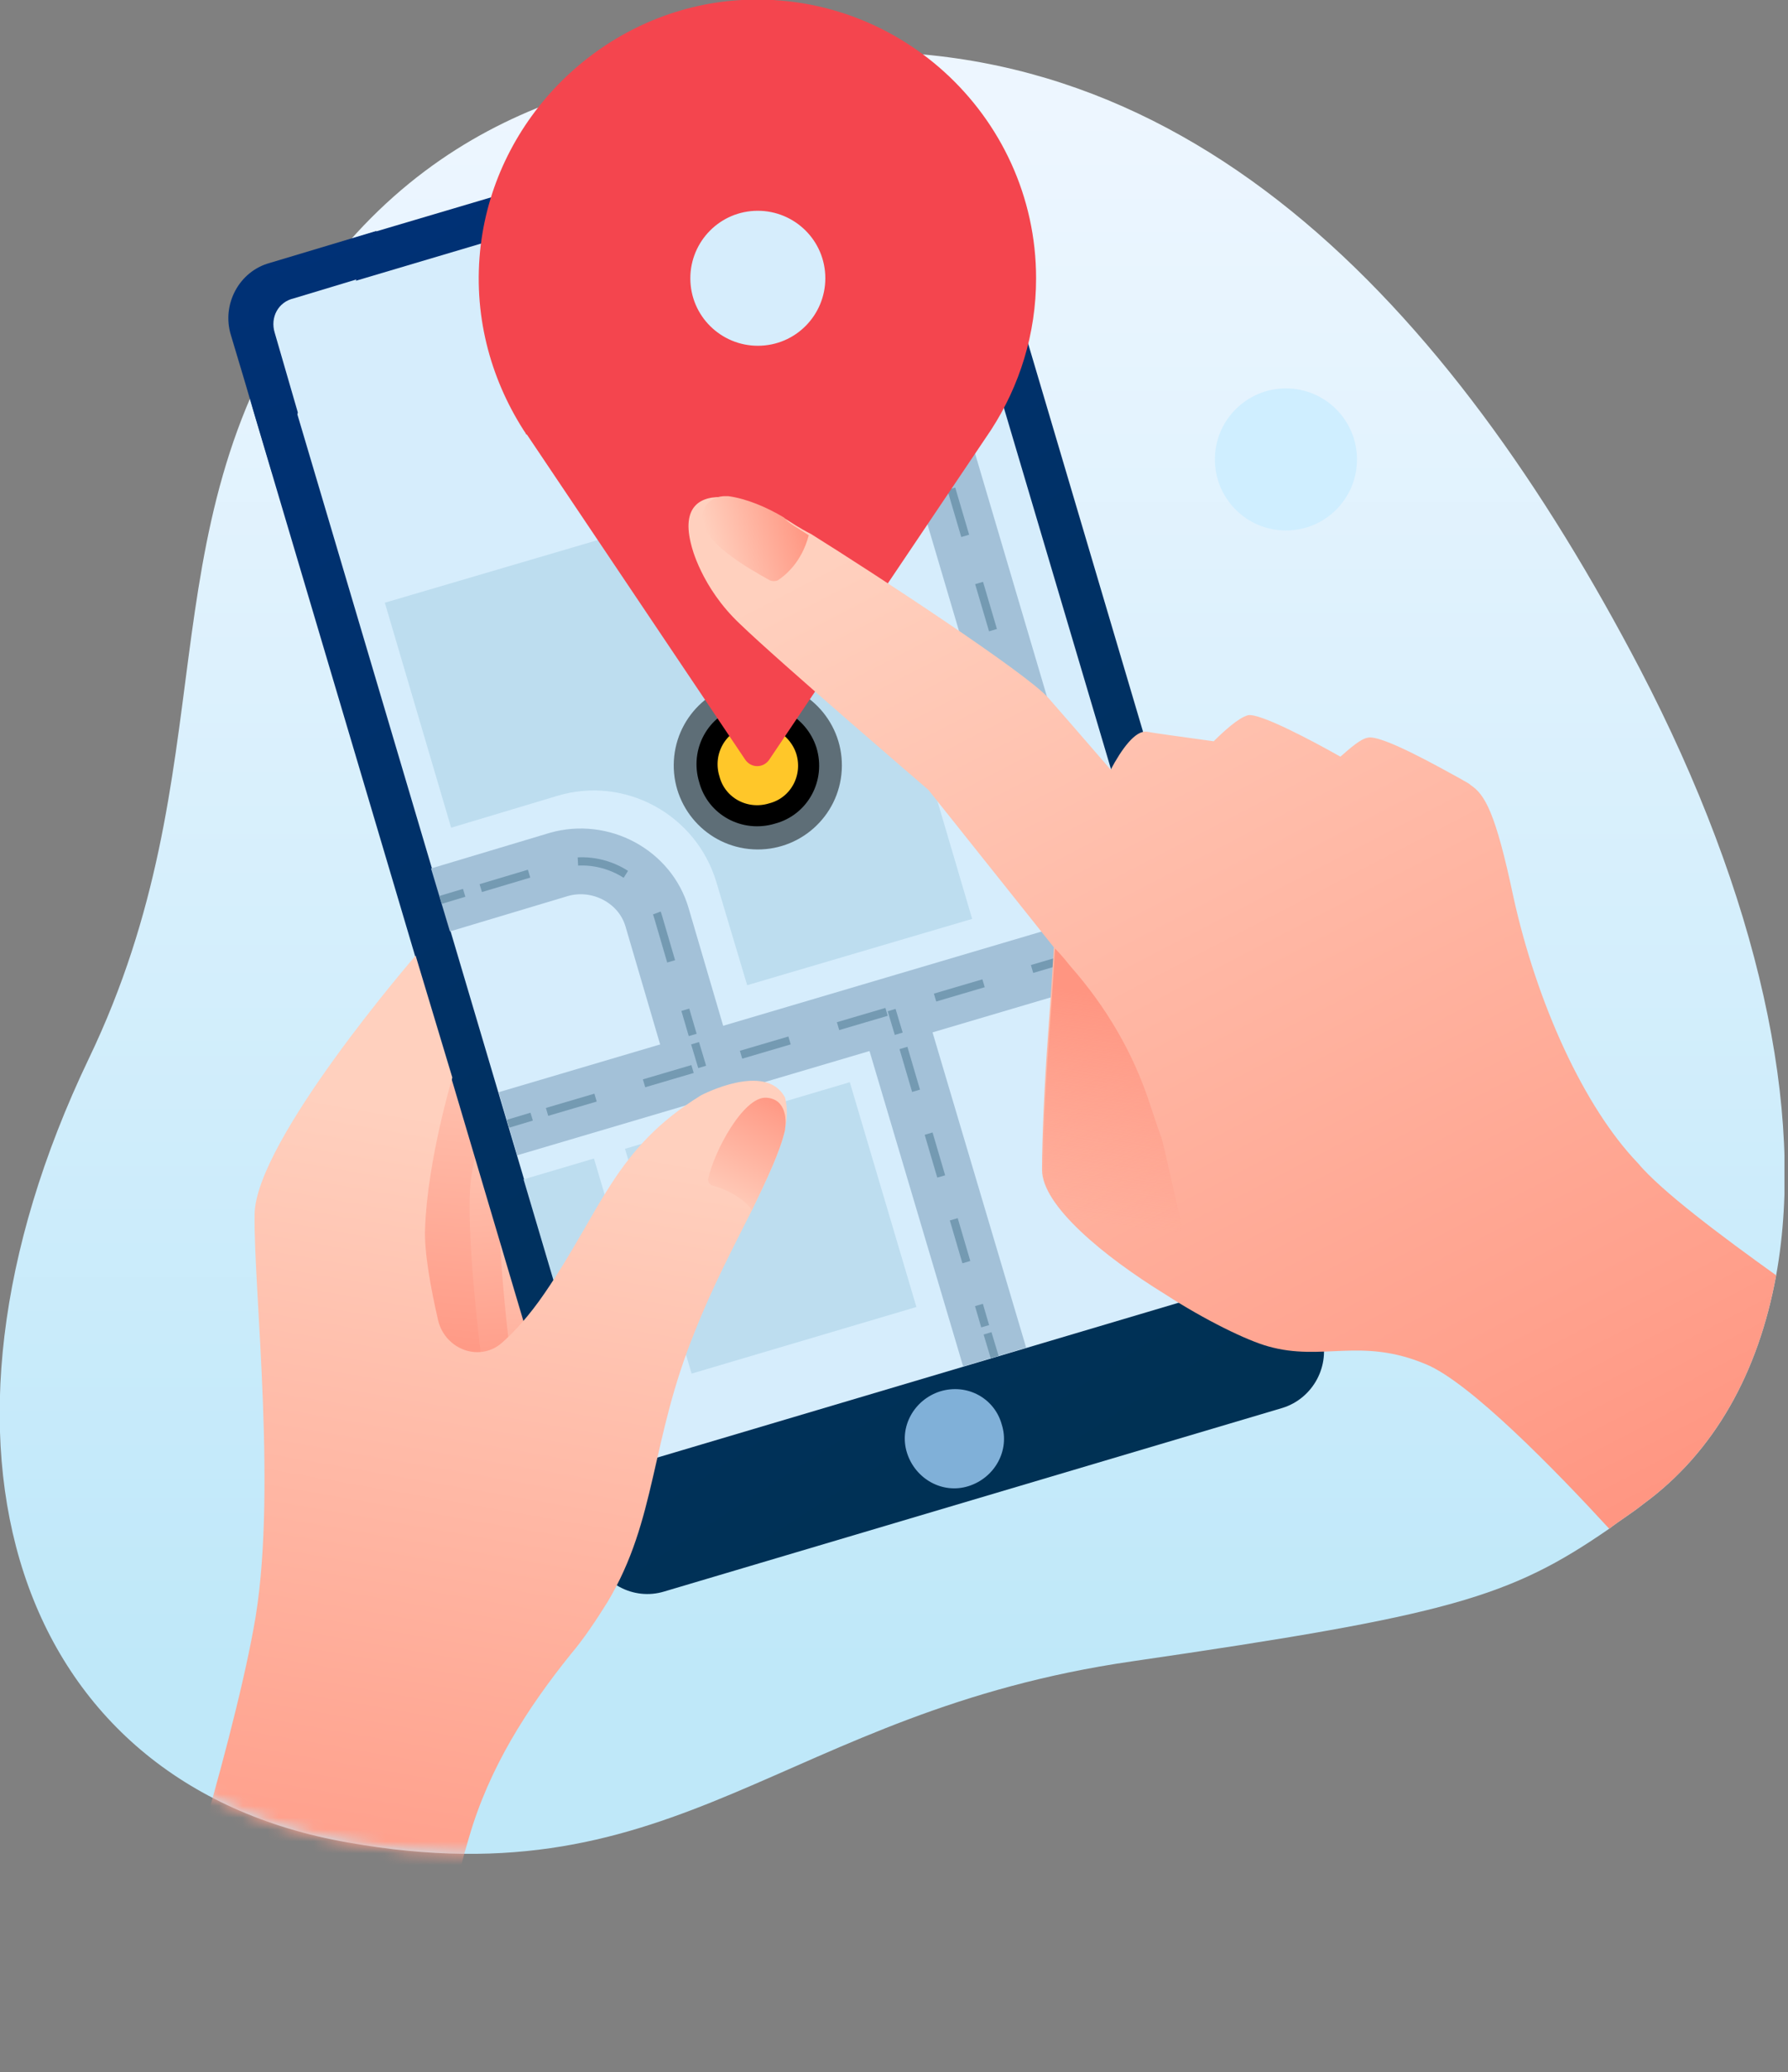 <svg width="151" height="175" viewBox="0 0 151 175" fill="none" xmlns="http://www.w3.org/2000/svg">
<rect x="0" y="0" width="151" height="175" fill="#808080" stroke="none"/>
<g clip-path="url(#clip0_129_3675)">
<path d="M150 107.7C148.5 115.9 144.8 122.6 138.8 127C137.8 127.8 136.8 128.4 135.9 129.1C127.5 134.9 122.4 136.4 95.6 140.3C65.9 144.6 57.6 160.6 29.4 155.6C1.2 150.7 -8.1 122 7.5 89.4C19.3 64.8 12 45.2 25.9 25C38.1 7.2 55.4 5.9 66.7 4.7C99.9 1.2 122.5 25.901 138.5 56.501C148.5 75.701 152.5 93.9 150 107.7Z" fill="url(#paint0_linear_129_3675)"/>
<mask id="mask0_129_3675" style="mask-type:alpha" maskUnits="userSpaceOnUse" x="-1" y="4" width="152" height="153">
<path d="M150 107.7C148.5 115.9 144.8 122.6 138.8 127C137.8 127.8 136.8 128.4 135.9 129.1C127.5 134.9 122.4 136.4 95.6 140.3C65.9 144.6 57.6 160.6 29.4 155.6C1.2 150.7 -8.1 122 7.5 89.4C19.3 64.8 12 45.2 25.9 25C38.1 7.2 55.4 5.9 66.7 4.7C99.9 1.2 122.5 25.901 138.5 56.501C148.5 75.701 152.5 93.9 150 107.7Z" fill="url(#paint1_linear_129_3675)"/>
</mask>
<g mask="url(#mask0_129_3675)">
<path d="M45.9 114.4C45.9 114.4 44.4 102.8 44.999 98.7C45.9 93 49.999 82.1 49.999 82.1L48.099 78L38.7 83.4L32.999 103.1L35.4 117.7L45.9 114.4Z" fill="url(#paint2_linear_129_3675)"/>
<path d="M43.2 115.3C43.2 115.3 41.7 103.7 42.3 99.6C43.2 93.9 47.3 83 47.3 83L45.4 78.8L36 84.2L30.3 103.9L32.7 118.5L43.2 115.3Z" fill="url(#paint3_linear_129_3675)"/>
<path d="M40.7 115.1C40.7 115.1 39.2 103.5 39.8 99.4C40.7 93.7 44.8 82.8 44.8 82.8L42.9 78.6L33.4 84L27.7 103.7L30.1 118.3L40.7 115.1Z" fill="url(#paint4_linear_129_3675)"/>
<path d="M108.3 118.9L56.1 134.4C53.5 135.2 50.7 133.7 50 131.1L19.5 28.3C18.7 25.7 20.2 22.9 22.8 22.2L75.1 6.7C77.7 5.9 80.5 7.4 81.2 10L111.6 112.7C112.4 115.3 110.9 118.1 108.3 118.9Z" fill="url(#paint5_linear_129_3675)"/>
<path d="M104.3 108.6L53.8 123.6C52.6 124 51.2 123.3 50.9 122L23.1 28.2C22.7 27 23.4 25.6 24.7 25.3L75.2 10.3C76.4 9.9 77.8 10.6 78.1 11.9L105.9 105.7C106.3 106.9 105.6 108.2 104.3 108.6Z" fill="#D6EDFC"/>
<path d="M84.6 120.3C85.3 122.5 84 124.8 81.8 125.5C79.6 126.2 77.3 124.9 76.6 122.7C75.9 120.5 77.2 118.2 79.4 117.5C81.7 116.8 84 118.1 84.6 120.3Z" fill="#80B0D8"/>
<path d="M32.5 50.9L38.1 69.9L47.1 67.2C52.8 65.5 58.8 68.8 60.5 74.5L63.1 83.2L82.1 77.6L76.5 58.6L72.3 44.4L70.9 39.6L32.5 50.9Z" fill="#BDDDEF"/>
<path d="M71.767 91.39L52.783 97.016L58.408 116L77.392 110.375L71.767 91.39Z" fill="#BDDDEF"/>
<path d="M50.162 97.836L44.217 99.598L49.843 118.582L55.787 116.82L50.162 97.836Z" fill="#BDDDEF"/>
<path d="M42.9 94.899L91.9 80.399L71.5 11.399" stroke="#A3C1D8" stroke-width="5.551" stroke-miterlimit="10"/>
<path d="M37.2 76L47.2 73C50.7 72 54.5 74 55.5 77.5L59.2 90.1" stroke="#A3C1D8" stroke-width="5.551" stroke-miterlimit="10"/>
<path d="M75.3 85.3L84 114.6" stroke="#A3C1D8" stroke-width="5.551" stroke-miterlimit="10"/>
<path d="M42.9 94.9L44.9 94.3" stroke="#749AB2" stroke-width="0.694" stroke-miterlimit="10"/>
<path d="M46.2 93.899L89.3 81.199" stroke="#749AB2" stroke-width="0.694" stroke-miterlimit="10" stroke-dasharray="4.27 4.27"/>
<path d="M89.9 80.999L91.9 80.399L91.3 78.399" stroke="#749AB2" stroke-width="0.694" stroke-miterlimit="10"/>
<path d="M90.9 77.099L72.3 13.999" stroke="#749AB2" stroke-width="0.694" stroke-miterlimit="10" stroke-dasharray="4.15 4.15"/>
<path d="M72.1 13.399L71.5 11.399" stroke="#749AB2" stroke-width="0.694" stroke-miterlimit="10"/>
<path d="M37.2 75.999L39.2 75.399" stroke="#749AB2" stroke-width="0.694" stroke-miterlimit="10"/>
<path d="M40.6 75L47.3 73C50.8 72 54.6 74 55.6 77.5L58.5 87.4" stroke="#749AB2" stroke-width="0.694" stroke-miterlimit="10" stroke-dasharray="4.26 4.26"/>
<path d="M58.7 88.1L59.3 90.1" stroke="#749AB2" stroke-width="0.694" stroke-miterlimit="10"/>
<path d="M75.3 85.3L75.9 87.3" stroke="#749AB2" stroke-width="0.694" stroke-miterlimit="10"/>
<path d="M76.3 88.5L83.2 112" stroke="#749AB2" stroke-width="0.694" stroke-miterlimit="10" stroke-dasharray="3.77 3.77"/>
<path d="M83.4 112.6L84 114.6" stroke="#749AB2" stroke-width="0.694" stroke-miterlimit="10"/>
<path opacity="0.5" d="M71.087 65.043C71.312 61.128 68.32 57.772 64.405 57.547C60.49 57.322 57.135 60.314 56.91 64.229C56.685 68.144 59.676 71.5 63.591 71.725C67.506 71.949 70.862 68.958 71.087 65.043Z" fill="black"/>
<path d="M68.1 63.4C68.8 65.7 67.5 68.1 65.2 68.7C62.9 69.4 60.5 68.1 59.9 65.8C59.2 63.5 60.5 61.1 62.8 60.5C65 59.9 67.4 61.2 68.1 63.4Z" fill="#FFC729" stroke="black" stroke-width="1.78" stroke-miterlimit="10"/>
<path d="M66.3 95.3C66.3 95.4 66.3 95.4 66.3 95.4C65.9 97.2 64.8 99.5 63.5 102.2C62 105.2 60.2 108.6 58.7 112.4C54.9 121.7 55.5 128.3 51.3 135.3C50.3 136.9 49.3 138.4 48.2 139.7C44.5 144.3 41.3 149.3 39.6 155.2C37.7 161.4 36.6 170.2 35.6 174.4L13.4 167.1C13.4 167.1 19.4 148.5 21.4 137.6C23.5 126.7 21.4 108.8 21.5 102.6C21.5 96.4 35.1 80.7 35.1 80.7L38.2 91C38.2 91 36.1 98 35.9 103.7C35.8 105.7 36.4 108.9 37 111.5C37.6 114 40.6 115.1 42.5 113.3C43.5 112.4 44.7 111.1 46 109.2C50.8 102.2 51.9 97 59.2 92.5C59.2 92.5 64.7 89.6 66.3 92.7C66.5 93.5 66.5 94.4 66.3 95.3Z" fill="url(#paint6_linear_129_3675)"/>
<path d="M66.3 95.3C66.3 95.4 66.3 95.4 66.3 95.4C65.9 97.2 64.8 99.5 63.5 102.2C62.7 101 60.9 100.3 60.1 100.1C59.9 100 59.8 99.8 59.8 99.6C60.3 97.2 62.8 92.6 64.7 92.7C66.5 92.8 66.4 94.8 66.3 95.3Z" fill="url(#paint7_linear_129_3675)"/>
</g>
<path d="M87.5 23.5C87.5 9.7 75.5 -1.4 61.4 0.1C50.6 1.3 41.9 10 40.6 20.7C39.9 26.5 41.4 31.9 44.2 36.3L44.4 36.6C44.4 36.6 44.4 36.7 44.5 36.7L62.9 64.1C63.4 64.9 64.5 64.9 65 64.1L83.7 36.3C86.1 32.6 87.5 28.2 87.5 23.5ZM64 17.8C67.1 17.8 69.7 20.3 69.7 23.5C69.7 26.6 67.2 29.2 64 29.2C60.9 29.2 58.3 26.7 58.3 23.5C58.3 20.4 60.8 17.8 64 17.8Z" fill="#F4454E"/>
<path d="M150 107.7C148.5 115.9 144.8 122.6 138.8 127C137.8 127.8 136.8 128.4 135.9 129.1C131.4 124.2 124.1 116.7 120.4 115.2C114.9 112.9 111.7 115 107.1 113.7C105.3 113.2 101.8 111.5 98.4 109.3C93.2 106.1 88 101.8 88 98.8C88 96.3 88.2 91.6 88.5 87.5C88.8 83.4 89 80 89 80L78.4 66.7C78.4 66.7 65.7 55.8 62.5 52.7C59.2 49.6 58.4 46.1 58.4 46.1C57.5 42.8 59.1 41.8 61.3 42H61.4C61.4 42 61.4 42 61.6 42C63.1 42.2 64.8 42.9 66.3 43.8C66.8 44.1 67.5 44.6 68.5 45.1C74.1 48.6 86.6 56.8 88.5 58.9C89.2 59.7 91.3 62.1 93.8 65C94.7 63.3 95.9 61.6 96.9 61.8C97.4 61.9 99.6 62.2 102.5 62.6C103.3 61.8 104.6 60.6 105.4 60.4C106.4 60.2 110.9 62.6 113.2 63.9C114 63.2 114.9 62.4 115.5 62.3C116.6 62 121.4 64.7 123.4 65.8C123.7 66 124 66.1 124.2 66.3C125.4 67.1 126.3 68.6 127.8 75.7C129.8 84.8 133.8 93.5 138.3 98.2C140.3 100.6 145.4 104.4 150 107.7Z" fill="url(#paint8_linear_129_3675)"/>
<path d="M68.3 45.2C67.7 47.5 66.3 48.6 65.7 49C65.5 49.1 65.2 49.1 65 49C63.4 48.1 59 45.7 59.3 43.5C59.6 42 60.9 41.9 61.2 41.9H61.3C61.3 41.9 61.4 41.9 61.5 41.9C63 42.1 64.7 42.8 66.2 43.7C66.6 44.2 67.4 44.6 68.3 45.2Z" fill="url(#paint9_linear_129_3675)"/>
<path d="M99.8 103.501C99.8 103.501 99.4 106.701 98.5 109.401C93.3 106.201 88.1 101.901 88.1 98.901C88.1 96.401 88.3 91.701 88.6 87.601C88.9 83.501 89.1 80.101 89.1 80.101C89.1 80.101 89.7 80.701 90.4 81.601C93.4 85.001 95.7 88.901 97.1 93.201C97.6 94.701 98 95.901 98.1 96.101C98.3 96.801 99.8 103.501 99.8 103.501Z" fill="url(#paint10_linear_129_3675)"/>
<path d="M31.8 19.5L30 23.6L25.1 35L23 40L19.5 28.3C18.7 25.7 20.2 22.9 22.8 22.2L31.8 19.5Z" fill="url(#paint11_linear_129_3675)"/>
<path d="M30.1 23.6L25.2 35L23.2 28.1C22.8 26.8 23.5 25.5 24.8 25.2L30.1 23.6Z" fill="#D6EDFC"/>
<path d="M108.6 44.8C111.914 44.8 114.6 42.114 114.6 38.8C114.6 35.486 111.914 32.8 108.6 32.8C105.286 32.8 102.6 35.486 102.6 38.8C102.6 42.114 105.286 44.8 108.6 44.8Z" fill="#CFEEFF"/>
</g>
<defs>
<linearGradient id="paint0_linear_129_3675" x1="75.35" y1="9.001" x2="75.35" y2="140.577" gradientUnits="userSpaceOnUse">
<stop offset="0.005" stop-color="#EDF6FF"/>
<stop offset="1" stop-color="#BFE8F9"/>
</linearGradient>
<linearGradient id="paint1_linear_129_3675" x1="75.35" y1="9.001" x2="75.35" y2="140.577" gradientUnits="userSpaceOnUse">
<stop offset="0.005" stop-color="#EDF6FF"/>
<stop offset="1" stop-color="#BFE8F9"/>
</linearGradient>
<linearGradient id="paint2_linear_129_3675" x1="42.3" y1="100.549" x2="44.859" y2="125.062" gradientUnits="userSpaceOnUse">
<stop offset="0.005" stop-color="#FFD0BE"/>
<stop offset="0.847" stop-color="#FF9F8B"/>
<stop offset="1" stop-color="#FF9581"/>
</linearGradient>
<linearGradient id="paint3_linear_129_3675" x1="38.519" y1="90.725" x2="40.684" y2="118.793" gradientUnits="userSpaceOnUse">
<stop offset="0.005" stop-color="#FFD0BE"/>
<stop offset="0.847" stop-color="#FF9F8B"/>
<stop offset="1" stop-color="#FF9581"/>
</linearGradient>
<linearGradient id="paint4_linear_129_3675" x1="37.296" y1="81.581" x2="34.2" y2="115.912" gradientUnits="userSpaceOnUse">
<stop offset="0.005" stop-color="#FFD0BE"/>
<stop offset="0.847" stop-color="#FF9F8B"/>
<stop offset="1" stop-color="#FF9581"/>
</linearGradient>
<linearGradient id="paint5_linear_129_3675" x1="29.088" y1="13.857" x2="97.19" y2="119.616" gradientUnits="userSpaceOnUse">
<stop offset="0.005" stop-color="#003177"/>
<stop offset="1" stop-color="#003154"/>
</linearGradient>
<linearGradient id="paint6_linear_129_3675" x1="44.518" y1="95.224" x2="31.472" y2="169.649" gradientUnits="userSpaceOnUse">
<stop offset="0.005" stop-color="#FFD0BE"/>
<stop offset="0.847" stop-color="#FF9F8B"/>
<stop offset="1" stop-color="#FF9581"/>
</linearGradient>
<linearGradient id="paint7_linear_129_3675" x1="60.816" y1="102.21" x2="65.789" y2="92.534" gradientUnits="userSpaceOnUse">
<stop offset="0.005" stop-color="#FFD0BE"/>
<stop offset="0.847" stop-color="#FF9F8B"/>
<stop offset="1" stop-color="#FF9581"/>
</linearGradient>
<linearGradient id="paint8_linear_129_3675" x1="84.416" y1="39.232" x2="132.51" y2="131.787" gradientUnits="userSpaceOnUse">
<stop offset="0.005" stop-color="#FFD0BE"/>
<stop offset="0.847" stop-color="#FF9F8B"/>
<stop offset="1" stop-color="#FF9581"/>
</linearGradient>
<linearGradient id="paint9_linear_129_3675" x1="60.047" y1="46.532" x2="67.995" y2="44.178" gradientUnits="userSpaceOnUse">
<stop offset="0.005" stop-color="#FFD0BE"/>
<stop offset="0.847" stop-color="#FF9F8B"/>
<stop offset="1" stop-color="#FF9581"/>
</linearGradient>
<linearGradient id="paint10_linear_129_3675" x1="92.923" y1="103.319" x2="95.339" y2="84.236" gradientUnits="userSpaceOnUse">
<stop offset="0.005" stop-color="#FF9581" stop-opacity="0"/>
<stop offset="0.971" stop-color="#FF9581" stop-opacity="0.971"/>
<stop offset="1" stop-color="#FF9581"/>
</linearGradient>
<linearGradient id="paint11_linear_129_3675" x1="23.588" y1="16.753" x2="58.838" y2="137.502" gradientUnits="userSpaceOnUse">
<stop offset="0.005" stop-color="#003177"/>
<stop offset="1" stop-color="#003154"/>
</linearGradient>
<clipPath id="clip0_129_3675">
<rect width="150.7" height="174.5" fill="white"/>
</clipPath>
</defs>
</svg>
